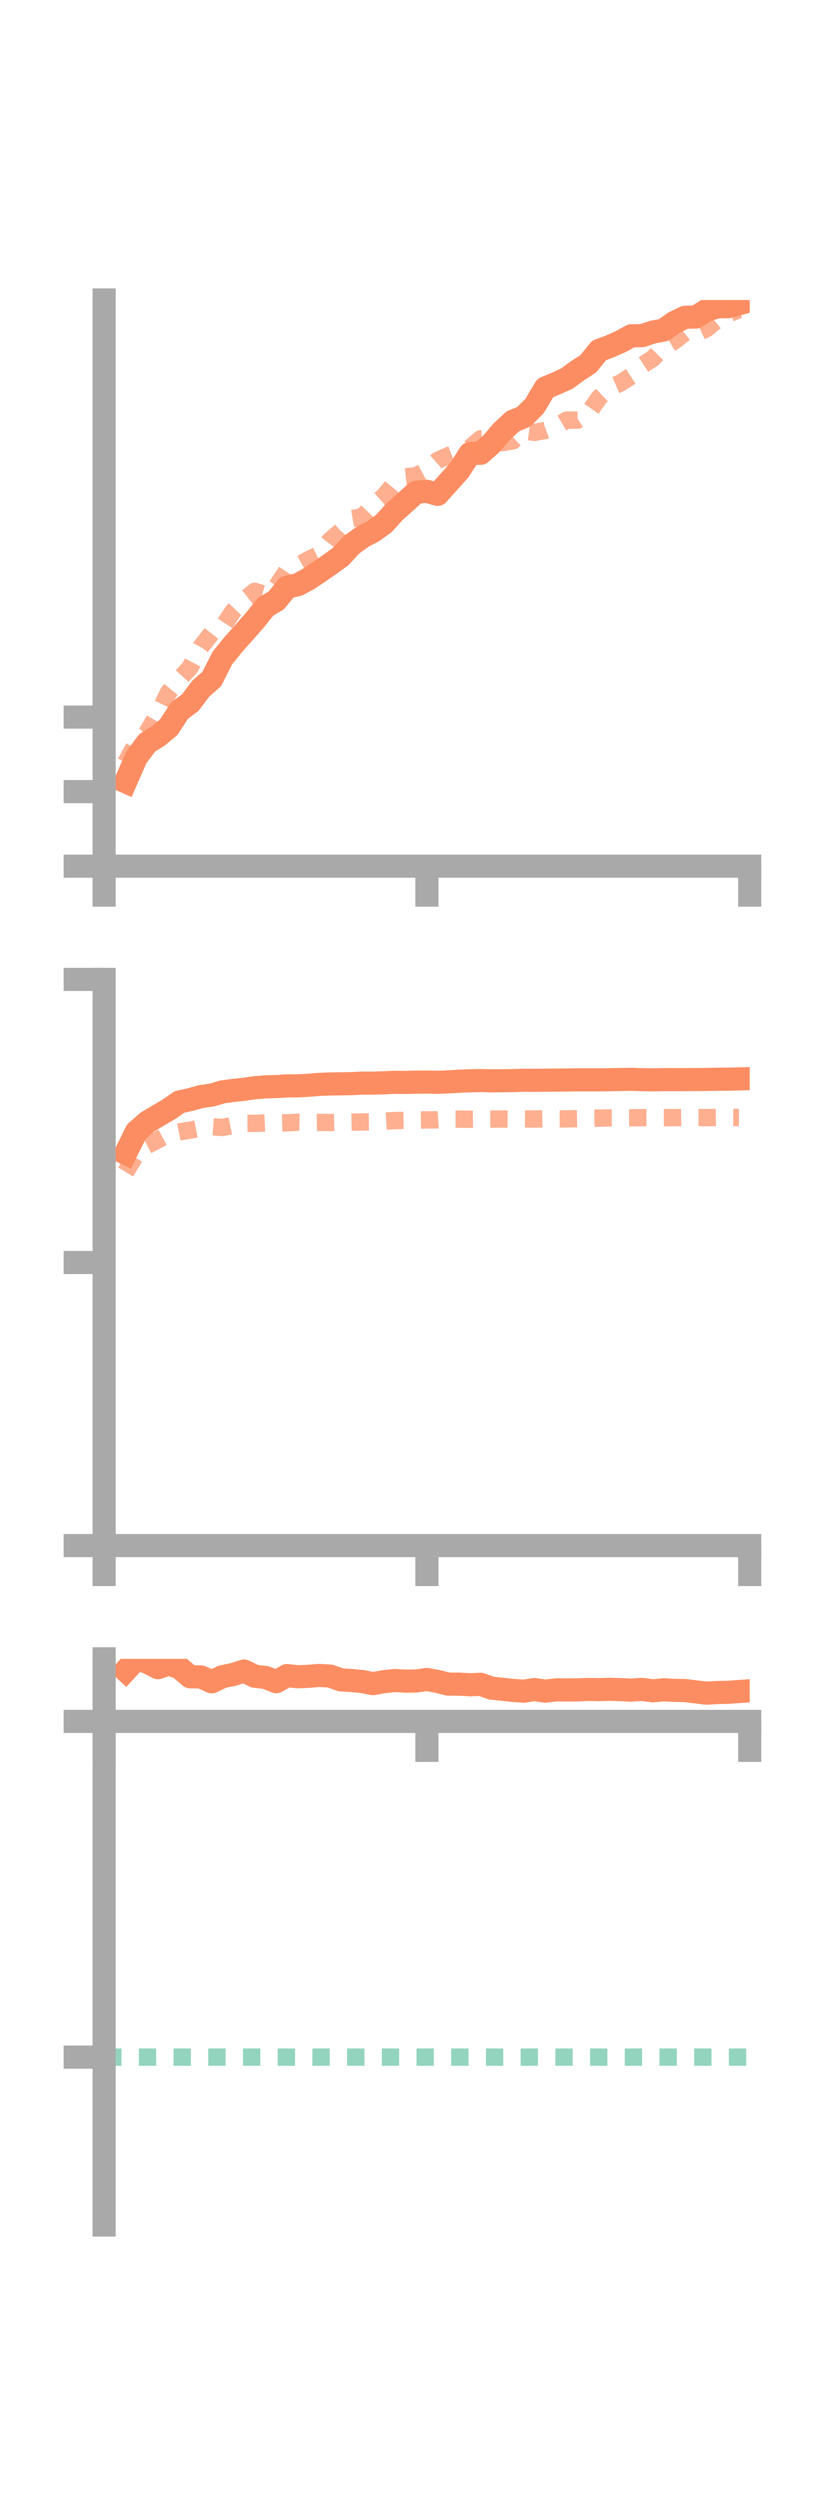 <?xml version="1.0" encoding="utf-8" standalone="no"?>
<!DOCTYPE svg PUBLIC "-//W3C//DTD SVG 1.1//EN"
  "http://www.w3.org/Graphics/SVG/1.1/DTD/svg11.dtd">
<!-- Created with matplotlib (https://matplotlib.org/) -->
<svg height="216pt" version="1.1" viewBox="0 0 72 216" width="72pt" xmlns="http://www.w3.org/2000/svg" xmlns:xlink="http://www.w3.org/1999/xlink">
 <defs>
  <style type="text/css">*{stroke-linecap:butt;stroke-linejoin:round;}</style>
 </defs>
 <g id="figure_1">
  <g id="patch_1">
   <path d="M 0 216 
L 72 216 
L 72 0 
L 0 0 
z
" style="fill:none;"/>
  </g>
  <g id="axes_1">
   <g id="patch_2">
    <path d="M 9 74.838 
L 64.8 74.838 
L 64.8 25.92 
L 9 25.92 
z
" style="fill:none;"/>
   </g>
   <g id="matplotlib.axis_1">
    <g id="xtick_1">
     <g id="line2d_1">
      <defs>
       <path d="M 0 0 
L 0 3.5 
" id="m83af29d971" style="stroke:#a9a9a9;stroke-width:2;"/>
      </defs>
      <g>
       <use style="fill:#a9a9a9;stroke:#a9a9a9;stroke-width:2;" x="9" xlink:href="#m83af29d971" y="74.838"/>
      </g>
     </g>
    </g>
    <g id="xtick_2">
     <g id="line2d_2">
      <g>
       <use style="fill:#a9a9a9;stroke:#a9a9a9;stroke-width:2;" x="36.9" xlink:href="#m83af29d971" y="74.838"/>
      </g>
     </g>
    </g>
    <g id="xtick_3">
     <g id="line2d_3">
      <g>
       <use style="fill:#a9a9a9;stroke:#a9a9a9;stroke-width:2;" x="64.8" xlink:href="#m83af29d971" y="74.838"/>
      </g>
     </g>
    </g>
   </g>
   <g id="matplotlib.axis_2">
    <g id="ytick_1">
     <g id="line2d_4">
      <defs>
       <path d="M 0 0 
L -3.5 0 
" id="m7197cafc09" style="stroke:#a9a9a9;stroke-width:2;"/>
      </defs>
      <g>
       <use style="fill:#a9a9a9;stroke:#a9a9a9;stroke-width:2;" x="9" xlink:href="#m7197cafc09" y="74.838"/>
      </g>
     </g>
    </g>
    <g id="ytick_2">
     <g id="line2d_5">
      <g>
       <use style="fill:#a9a9a9;stroke:#a9a9a9;stroke-width:2;" x="9" xlink:href="#m7197cafc09" y="68.396"/>
      </g>
     </g>
    </g>
    <g id="ytick_3">
     <g id="line2d_6">
      <g>
       <use style="fill:#a9a9a9;stroke:#a9a9a9;stroke-width:2;" x="9" xlink:href="#m7197cafc09" y="61.955"/>
      </g>
     </g>
    </g>
   </g>
   <g id="line2d_7">
    <path clip-path="url(#p2fdb3e6f15)" d="M 10.86 67.546 
L 11.79 65.423 
L 12.72 64.183 
L 13.65 63.604 
L 14.58 62.834 
L 15.51 61.406 
L 16.44 60.71 
L 17.37 59.479 
L 18.3 58.668 
L 19.23 56.84 
L 20.16 55.697 
L 21.09 54.648 
L 22.02 53.595 
L 22.95 52.429 
L 23.88 51.873 
L 24.81 50.731 
L 25.74 50.519 
L 26.67 50.016 
L 27.6 49.394 
L 28.53 48.75 
L 29.46 48.075 
L 30.39 47.061 
L 31.32 46.39 
L 32.25 45.899 
L 33.18 45.23 
L 34.11 44.204 
L 35.04 43.372 
L 35.97 42.529 
L 36.9 42.453 
L 37.83 42.712 
L 38.76 41.67 
L 39.69 40.637 
L 40.62 39.186 
L 41.55 39.163 
L 42.48 38.334 
L 43.41 37.248 
L 44.34 36.391 
L 45.27 36.012 
L 46.2 35.086 
L 47.13 33.526 
L 48.06 33.135 
L 48.99 32.713 
L 49.92 32.032 
L 50.85 31.429 
L 51.78 30.279 
L 52.71 29.932 
L 53.64 29.518 
L 54.57 29.013 
L 55.5 28.999 
L 56.43 28.692 
L 57.36 28.517 
L 58.29 27.853 
L 59.22 27.413 
L 60.15 27.392 
L 61.08 26.805 
L 62.01 26.503 
L 62.94 26.498 
L 63.87 26.242 
" style="fill:none;stroke:#fc8d62;stroke-linecap:square;stroke-width:2;"/>
   </g>
   <g id="line2d_8">
    <path clip-path="url(#p2fdb3e6f15)" d="M 10.86 65.895 
L 11.79 64.168 
L 12.72 63.27 
L 13.65 61.667 
L 14.58 59.803 
L 15.51 58.676 
L 16.44 57.655 
L 17.37 55.892 
L 18.3 54.699 
L 19.23 54.189 
L 20.16 52.795 
L 21.09 51.817 
L 22.02 51.091 
L 22.95 51.373 
L 23.88 50.696 
L 24.81 49.288 
L 25.74 48.863 
L 26.67 48.351 
L 27.6 47.901 
L 28.53 46.685 
L 29.46 45.899 
L 30.39 44.807 
L 31.32 44.652 
L 32.25 43.683 
L 33.18 42.873 
L 34.11 41.767 
L 35.04 41.197 
L 35.97 41.101 
L 36.9 40.605 
L 37.83 39.777 
L 38.76 39.361 
L 39.69 39.005 
L 40.62 38.692 
L 41.55 37.91 
L 42.48 37.895 
L 43.41 38.247 
L 44.34 38.09 
L 45.27 37.242 
L 46.2 37.36 
L 47.13 37.192 
L 48.06 36.851 
L 48.99 36.297 
L 49.92 36.303 
L 50.85 35.703 
L 51.78 34.37 
L 52.71 33.491 
L 53.64 33.088 
L 54.57 32.487 
L 55.5 31.569 
L 56.43 30.969 
L 57.36 30.013 
L 58.29 29.465 
L 59.22 28.724 
L 60.15 28.829 
L 61.08 28.393 
L 62.01 27.626 
L 62.94 27.132 
L 63.87 26.759 
" style="fill:none;stroke:#fc8d62;stroke-dasharray:1.5,1.5;stroke-dashoffset:0;stroke-opacity:0.7;stroke-width:1.5;"/>
   </g>
   <g id="patch_3">
    <path d="M 9 74.838 
L 9 25.92 
" style="fill:none;stroke:#a9a9a9;stroke-linecap:square;stroke-linejoin:miter;stroke-width:2;"/>
   </g>
   <g id="patch_4">
    <path d="M 64.8 74.838 
L 64.8 25.92 
" style="fill:none;"/>
   </g>
   <g id="patch_5">
    <path d="M 9 74.838 
L 64.8 74.838 
" style="fill:none;stroke:#a9a9a9;stroke-linecap:square;stroke-linejoin:miter;stroke-width:2;"/>
   </g>
   <g id="patch_6">
    <path d="M 9 25.92 
L 64.8 25.92 
" style="fill:none;"/>
   </g>
  </g>
  <g id="axes_2">
   <g id="patch_7">
    <path d="M 9 133.539 
L 64.8 133.539 
L 64.8 84.621 
L 9 84.621 
z
" style="fill:none;"/>
   </g>
   <g id="matplotlib.axis_3">
    <g id="xtick_4">
     <g id="line2d_9">
      <g>
       <use style="fill:#a9a9a9;stroke:#a9a9a9;stroke-width:2;" x="9" xlink:href="#m83af29d971" y="133.539"/>
      </g>
     </g>
    </g>
    <g id="xtick_5">
     <g id="line2d_10">
      <g>
       <use style="fill:#a9a9a9;stroke:#a9a9a9;stroke-width:2;" x="36.9" xlink:href="#m83af29d971" y="133.539"/>
      </g>
     </g>
    </g>
    <g id="xtick_6">
     <g id="line2d_11">
      <g>
       <use style="fill:#a9a9a9;stroke:#a9a9a9;stroke-width:2;" x="64.8" xlink:href="#m83af29d971" y="133.539"/>
      </g>
     </g>
    </g>
   </g>
   <g id="matplotlib.axis_4">
    <g id="ytick_4">
     <g id="line2d_12">
      <g>
       <use style="fill:#a9a9a9;stroke:#a9a9a9;stroke-width:2;" x="9" xlink:href="#m7197cafc09" y="133.539"/>
      </g>
     </g>
    </g>
    <g id="ytick_5">
     <g id="line2d_13">
      <g>
       <use style="fill:#a9a9a9;stroke:#a9a9a9;stroke-width:2;" x="9" xlink:href="#m7197cafc09" y="109.08"/>
      </g>
     </g>
    </g>
    <g id="ytick_6">
     <g id="line2d_14">
      <g>
       <use style="fill:#a9a9a9;stroke:#a9a9a9;stroke-width:2;" x="9" xlink:href="#m7197cafc09" y="84.621"/>
      </g>
     </g>
    </g>
   </g>
   <g id="line2d_15">
    <path clip-path="url(#p8e68e3b36a)" d="M 10.86 99.649 
L 11.79 97.772 
L 12.72 96.955 
L 13.65 96.4 
L 14.58 95.857 
L 15.51 95.207 
L 16.44 95.007 
L 17.37 94.745 
L 18.3 94.613 
L 19.23 94.339 
L 20.16 94.214 
L 21.09 94.113 
L 22.02 93.981 
L 22.95 93.904 
L 23.88 93.878 
L 24.81 93.822 
L 25.74 93.817 
L 26.67 93.766 
L 27.6 93.69 
L 28.53 93.655 
L 29.46 93.643 
L 30.39 93.626 
L 31.32 93.58 
L 32.25 93.582 
L 33.18 93.557 
L 34.11 93.511 
L 35.04 93.522 
L 35.97 93.497 
L 36.9 93.49 
L 37.83 93.51 
L 38.76 93.474 
L 39.69 93.416 
L 40.62 93.383 
L 41.55 93.361 
L 42.48 93.384 
L 43.41 93.377 
L 44.34 93.364 
L 45.27 93.333 
L 46.2 93.339 
L 47.13 93.329 
L 48.06 93.318 
L 48.99 93.313 
L 49.92 93.298 
L 50.85 93.298 
L 51.78 93.299 
L 52.71 93.289 
L 53.64 93.268 
L 54.57 93.252 
L 55.5 93.285 
L 56.43 93.298 
L 57.36 93.282 
L 58.29 93.282 
L 59.22 93.28 
L 60.15 93.274 
L 61.08 93.266 
L 62.01 93.246 
L 62.94 93.24 
L 63.87 93.218 
" style="fill:none;stroke:#fc8d62;stroke-linecap:square;stroke-width:2;"/>
   </g>
   <g id="line2d_16">
    <path clip-path="url(#p8e68e3b36a)" d="M 10.86 101.26 
L 11.79 99.716 
L 12.72 98.969 
L 13.65 98.482 
L 14.58 97.981 
L 15.51 97.796 
L 16.44 97.647 
L 17.37 97.459 
L 18.3 97.345 
L 19.23 97.414 
L 20.16 97.225 
L 21.09 97.062 
L 22.02 97.06 
L 22.95 97.016 
L 23.88 97.043 
L 24.81 97.011 
L 25.74 96.961 
L 26.67 96.99 
L 27.6 96.977 
L 28.53 96.988 
L 29.46 96.97 
L 30.39 96.948 
L 31.32 96.938 
L 32.25 96.932 
L 33.18 96.874 
L 34.11 96.818 
L 35.04 96.802 
L 35.97 96.779 
L 36.9 96.76 
L 37.83 96.754 
L 38.76 96.696 
L 39.69 96.697 
L 40.62 96.704 
L 41.55 96.694 
L 42.48 96.691 
L 43.41 96.685 
L 44.34 96.698 
L 45.27 96.675 
L 46.2 96.684 
L 47.13 96.664 
L 48.06 96.676 
L 48.99 96.672 
L 49.92 96.651 
L 50.85 96.616 
L 51.78 96.608 
L 52.71 96.587 
L 53.64 96.581 
L 54.57 96.579 
L 55.5 96.568 
L 56.43 96.565 
L 57.36 96.569 
L 58.29 96.567 
L 59.22 96.551 
L 60.15 96.557 
L 61.08 96.561 
L 62.01 96.55 
L 62.94 96.553 
L 63.87 96.555 
" style="fill:none;stroke:#fc8d62;stroke-dasharray:1.5,1.5;stroke-dashoffset:0;stroke-opacity:0.7;stroke-width:1.5;"/>
   </g>
   <g id="patch_8">
    <path d="M 9 133.539 
L 9 84.621 
" style="fill:none;stroke:#a9a9a9;stroke-linecap:square;stroke-linejoin:miter;stroke-width:2;"/>
   </g>
   <g id="patch_9">
    <path d="M 64.8 133.539 
L 64.8 84.621 
" style="fill:none;"/>
   </g>
   <g id="patch_10">
    <path d="M 9 133.539 
L 64.8 133.539 
" style="fill:none;stroke:#a9a9a9;stroke-linecap:square;stroke-linejoin:miter;stroke-width:2;"/>
   </g>
   <g id="patch_11">
    <path d="M 9 84.621 
L 64.8 84.621 
" style="fill:none;"/>
   </g>
  </g>
  <g id="axes_3">
   <g id="patch_12">
    <path d="M 9 192.24 
L 64.8 192.24 
L 64.8 143.322 
L 9 143.322 
z
" style="fill:none;"/>
   </g>
   <g id="matplotlib.axis_5">
    <g id="xtick_7">
     <g id="line2d_17">
      <g>
       <use style="fill:#a9a9a9;stroke:#a9a9a9;stroke-width:2;" x="9" xlink:href="#m83af29d971" y="148.729"/>
      </g>
     </g>
    </g>
    <g id="xtick_8">
     <g id="line2d_18">
      <g>
       <use style="fill:#a9a9a9;stroke:#a9a9a9;stroke-width:2;" x="36.9" xlink:href="#m83af29d971" y="148.729"/>
      </g>
     </g>
    </g>
    <g id="xtick_9">
     <g id="line2d_19">
      <g>
       <use style="fill:#a9a9a9;stroke:#a9a9a9;stroke-width:2;" x="64.8" xlink:href="#m83af29d971" y="148.729"/>
      </g>
     </g>
    </g>
   </g>
   <g id="matplotlib.axis_6">
    <g id="ytick_7">
     <g id="line2d_20">
      <g>
       <use style="fill:#a9a9a9;stroke:#a9a9a9;stroke-width:2;" x="9" xlink:href="#m7197cafc09" y="148.729"/>
      </g>
     </g>
    </g>
    <g id="ytick_8">
     <g id="line2d_21">
      <g>
       <use style="fill:#a9a9a9;stroke:#a9a9a9;stroke-width:2;" x="9" xlink:href="#m7197cafc09" y="177.736"/>
      </g>
     </g>
    </g>
   </g>
   <g id="line2d_22">
    <path clip-path="url(#p6645e8c3e3)" d="M 10.86 144.336 
L 11.79 143.322 
L 12.72 143.614 
L 13.65 144.089 
L 14.58 143.764 
L 15.51 144.088 
L 16.44 144.874 
L 17.37 144.886 
L 18.3 145.308 
L 19.23 144.865 
L 20.16 144.674 
L 21.09 144.375 
L 22.02 144.828 
L 22.95 144.935 
L 23.88 145.298 
L 24.81 144.77 
L 25.74 144.874 
L 26.67 144.833 
L 27.6 144.759 
L 28.53 144.812 
L 29.46 145.141 
L 30.39 145.197 
L 31.32 145.284 
L 32.25 145.467 
L 33.18 145.298 
L 34.11 145.197 
L 35.04 145.252 
L 35.97 145.24 
L 36.9 145.107 
L 37.83 145.279 
L 38.76 145.509 
L 39.69 145.509 
L 40.62 145.565 
L 41.55 145.523 
L 42.48 145.857 
L 43.41 145.953 
L 44.34 146.052 
L 45.27 146.118 
L 46.2 145.977 
L 47.13 146.117 
L 48.06 146.005 
L 48.99 146.012 
L 49.92 146.006 
L 50.85 145.969 
L 51.78 145.986 
L 52.71 145.956 
L 53.64 145.984 
L 54.57 146.025 
L 55.5 145.964 
L 56.43 146.089 
L 57.36 145.996 
L 58.29 146.05 
L 59.22 146.065 
L 60.15 146.18 
L 61.08 146.29 
L 62.01 146.235 
L 62.94 146.214 
L 63.87 146.149 
" style="fill:none;stroke:#fc8d62;stroke-linecap:square;stroke-width:2;"/>
   </g>
   <g id="line2d_23">
    <path clip-path="url(#p6645e8c3e3)" d="M 10.86 148.729 
L 11.79 148.921 
L 12.72 148.73 
L 13.65 148.729 
L 14.58 148.729 
L 15.51 148.729 
L 16.44 148.759 
L 17.37 148.737 
L 18.3 148.753 
L 19.23 148.756 
L 20.16 148.743 
L 21.09 148.731 
L 22.02 148.729 
L 22.95 148.729 
L 23.88 148.73 
L 24.81 148.73 
L 25.74 148.729 
L 26.67 148.73 
L 27.6 148.729 
L 28.53 148.73 
L 29.46 148.732 
L 30.39 148.729 
L 31.32 148.729 
L 32.25 148.738 
L 33.18 148.729 
L 34.11 148.73 
L 35.04 148.73 
L 35.97 148.733 
L 36.9 148.73 
L 37.83 148.735 
L 38.76 148.729 
L 39.69 148.731 
L 40.62 148.73 
L 41.55 148.731 
L 42.48 148.729 
L 43.41 148.729 
L 44.34 148.729 
L 45.27 148.729 
L 46.2 148.729 
L 47.13 148.729 
L 48.06 148.729 
L 48.99 148.729 
L 49.92 148.729 
L 50.85 148.729 
L 51.78 148.729 
L 52.71 148.729 
L 53.64 148.729 
L 54.57 148.729 
L 55.5 148.729 
L 56.43 148.729 
L 57.36 148.729 
L 58.29 148.729 
L 59.22 148.729 
L 60.15 148.729 
L 61.08 148.729 
L 62.01 148.728 
L 62.94 148.728 
L 63.87 148.729 
" style="fill:none;stroke:#fc8d62;stroke-dasharray:1.5,1.5;stroke-dashoffset:0;stroke-opacity:0.7;stroke-width:1.5;"/>
   </g>
   <g id="line2d_24">
    <path clip-path="url(#p6645e8c3e3)" d="M 9 177.736 
L 64.8 177.736 
" style="fill:none;stroke:#66c2a5;stroke-dasharray:1.5,1.5;stroke-dashoffset:0;stroke-opacity:0.7;stroke-width:1.5;"/>
   </g>
   <g id="patch_13">
    <path d="M 9 192.24 
L 9 143.322 
" style="fill:none;stroke:#a9a9a9;stroke-linecap:square;stroke-linejoin:miter;stroke-width:2;"/>
   </g>
   <g id="patch_14">
    <path d="M 64.8 192.24 
L 64.8 143.322 
" style="fill:none;"/>
   </g>
   <g id="patch_15">
    <path d="M 9 148.729 
L 64.8 148.729 
" style="fill:none;stroke:#a9a9a9;stroke-linecap:square;stroke-linejoin:miter;stroke-width:2;"/>
   </g>
   <g id="patch_16">
    <path d="M 9 143.322 
L 64.8 143.322 
" style="fill:none;"/>
   </g>
  </g>
 </g>
 <defs>
  <clipPath id="p2fdb3e6f15">
   <rect height="48.918" width="55.8" x="9" y="25.92"/>
  </clipPath>
  <clipPath id="p8e68e3b36a">
   <rect height="48.918" width="55.8" x="9" y="84.621"/>
  </clipPath>
  <clipPath id="p6645e8c3e3">
   <rect height="48.918" width="55.8" x="9" y="143.322"/>
  </clipPath>
 </defs>
</svg>
